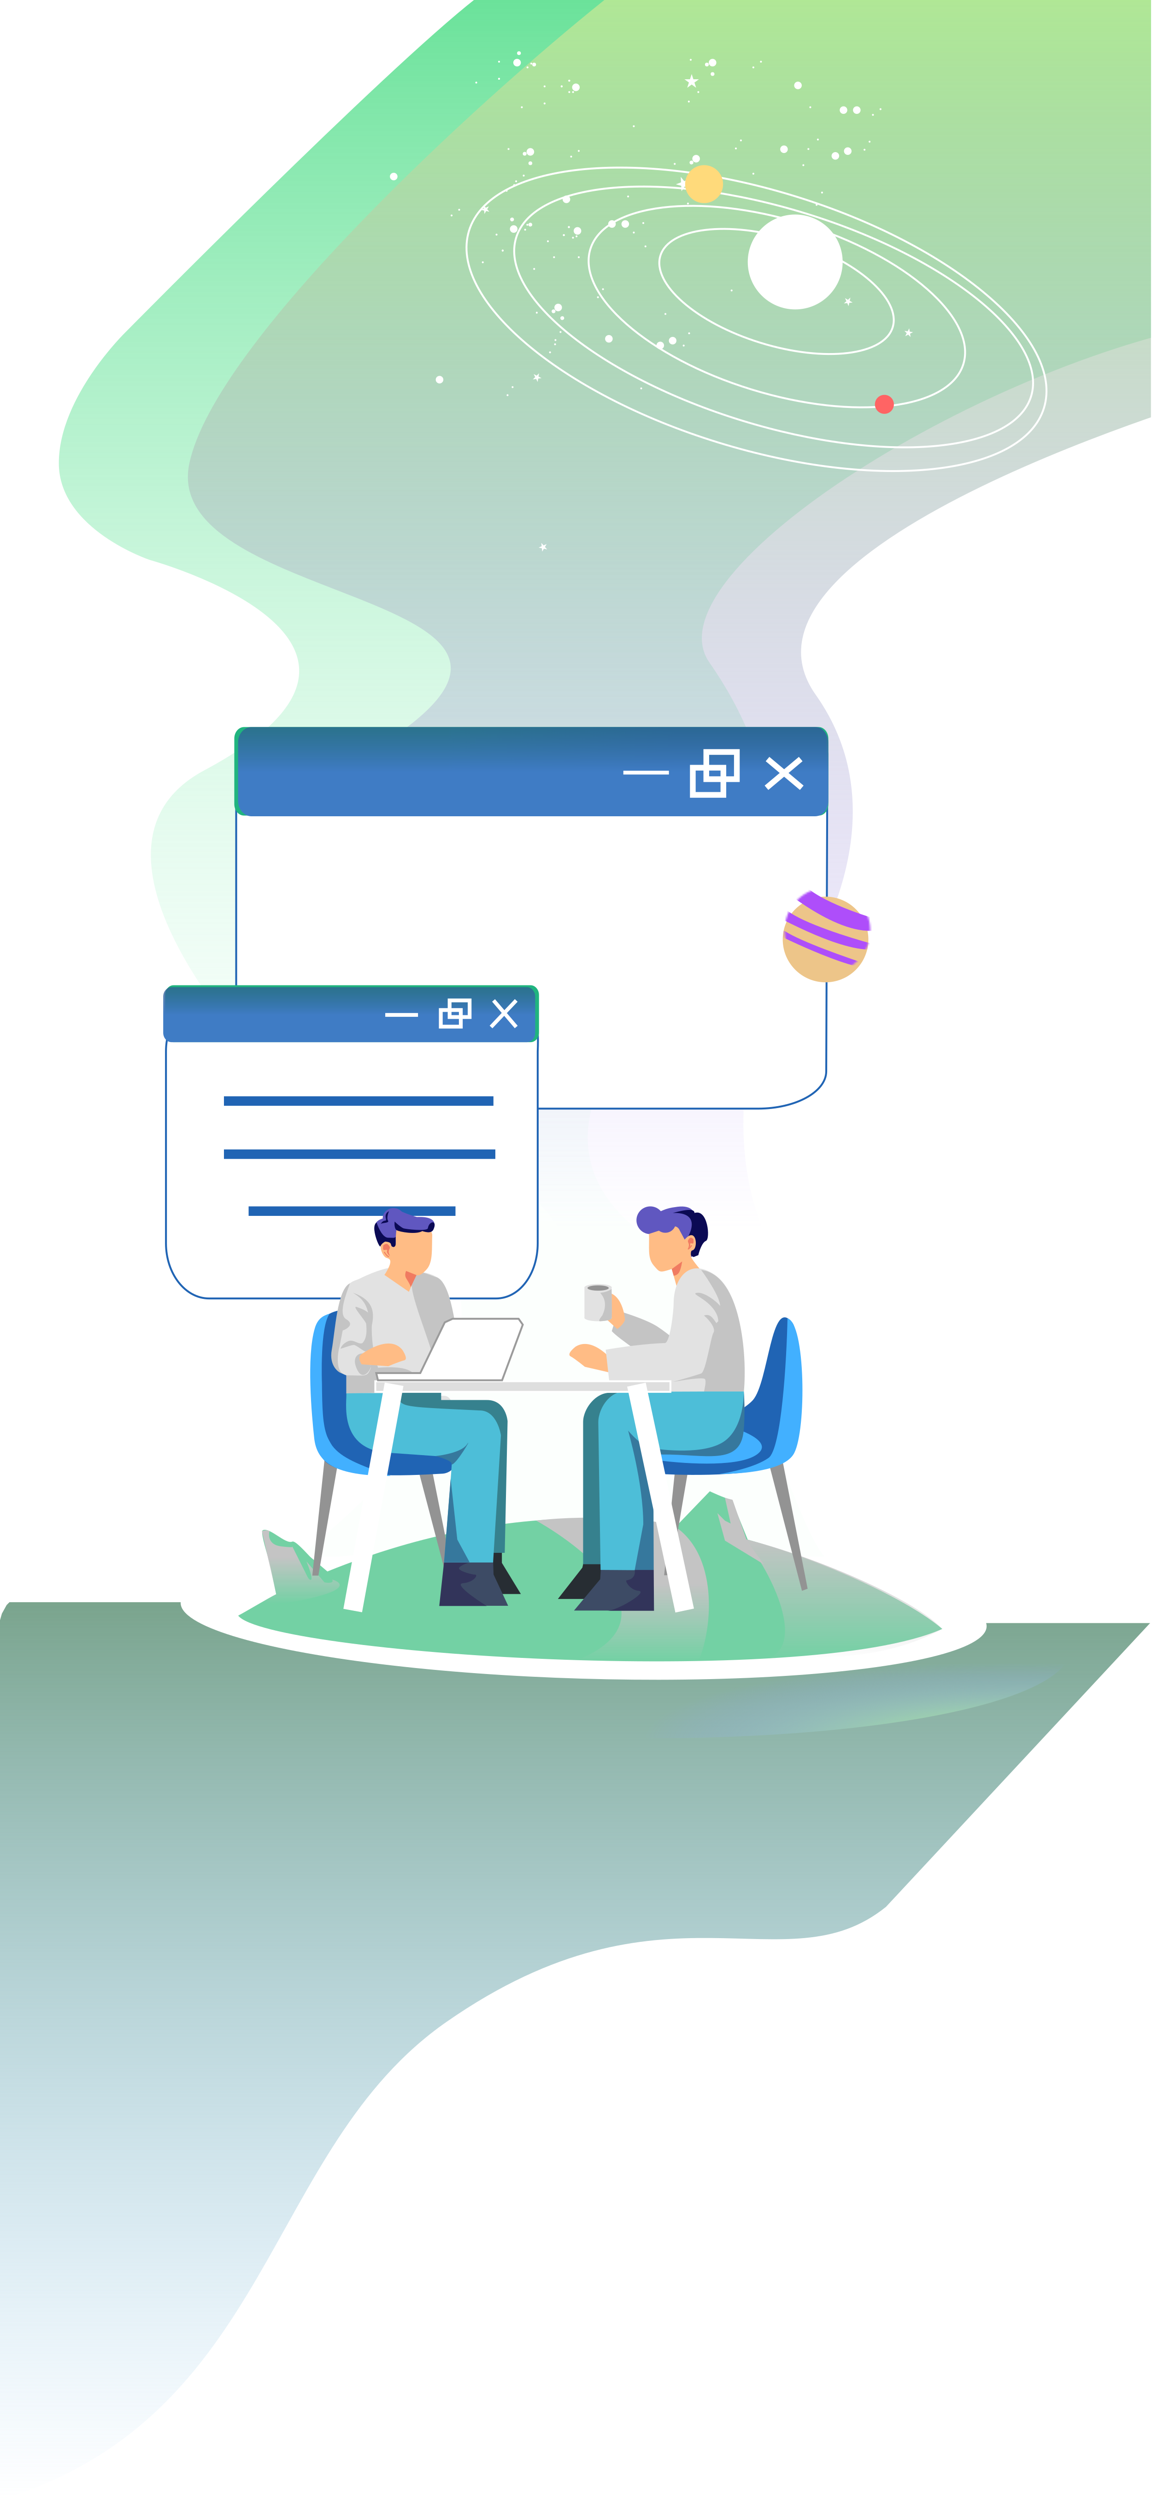 <svg width="607" height="1317" viewBox="0 0 607 1317" fill="none" xmlns="http://www.w3.org/2000/svg">
<g clip-path="url(#clip0)">
<path fill-rule="evenodd" clip-rule="evenodd" d="M650.452 -1L270.503 -1H250.97C201.717 37.529 66.258 174.869 66.258 174.869C66.258 174.869 31 209 31 244C31 279 79 295 79 295C79 295 234.957 337.77 107.602 405.816C38.883 442.533 105.428 541.418 207.06 627.175C295.791 702.046 197.688 785.97 166.854 812.348C162.371 816.183 159.31 818.801 158.452 819.999H434.452C428.556 813.357 421.995 796.997 413.772 776.493C397.375 735.606 374.371 678.243 336.856 648.614C280.528 604.128 327.843 549.994 336.856 542.49C336.856 542.49 459.65 472.278 373.79 349.002C340.621 301.379 521.791 188.098 650.452 168.193V-1Z" fill="url(#paint0_linear)"/>
<path d="M235.382 1065.01C138.796 1132.17 144.402 1272.9 0 1317V853.5L0.998 850L3.491 845.5L4.988 844H453.13L458.067 847.5L466.844 855H606L466.844 1004.48C413.395 1047.63 350.518 984.945 235.382 1065.01Z" fill="url(#paint1_linear)"/>
<ellipse rx="256.949" ry="53.965" transform="matrix(1 0.03 -0.043 0.999 307.165 861.247)" fill="url(#paint2_angular)"/>
<ellipse rx="212.33" ry="33.785" transform="matrix(1 0.03 -0.043 0.999 307.521 850.512)" fill="white"/>
<path d="M496.5 858.078C424.5 890.078 140.788 870.915 125.5 851.077C129.448 849.025 141.589 841.714 145.5 839.818L141.965 822.783C139.563 814.709 137.178 806.687 138.5 806.078C142.184 804.379 150.351 813.641 154 812.078C155.355 811.497 159.403 815.817 163.412 820.082L172.5 827.811C197.642 817.631 221.876 810.607 245 806.14C250.85 805.01 256.629 804.043 262.333 803.231C268.476 802.356 274.533 801.659 280.5 801.129C308.057 798.68 333.691 799.779 357 803.231L374 785.577C374 785.577 381.421 789.116 385.5 790.078L394 811.061C434.493 822.316 478.815 842.908 496.5 858.078Z" fill="#73D1A4"/>
<path d="M142 806.578C141.333 808.911 141.6 813.778 148 814.578C152.267 815.111 153.807 815.081 154.163 814.904L154 814.578C154.222 814.689 154.341 814.815 154.163 814.904L161.5 829.578C162 830.744 163.2 832.878 164 832.078C164.8 831.278 162.667 825.411 161.5 822.578L171 833.578C172.833 833.911 176.2 834.078 175 832.078C179.333 833.244 183.8 836.678 167 841.078C146 846.578 136 845.078 139.5 843.078C142.3 841.478 144.667 840.078 145.5 839.578L138 806.578C138.833 806.244 140.8 805.778 142 806.578Z" fill="url(#paint3_linear)"/>
<path d="M385 802.578L382 789.078L386 790.078L393.5 811.578L402.5 824.078L382 811.578L378 797.078L382 801.078L385 802.578Z" fill="#C4C4C4"/>
<path d="M401.952 874.19C426.752 869.548 406.542 827.676 392 810.578C432.8 820.978 483.5 843.578 496.5 858.078C461.848 877.065 424.343 872.168 401.952 874.19C400.886 874.39 399.736 874.521 398.5 874.578C399.606 874.426 400.757 874.298 401.952 874.19Z" fill="url(#paint4_linear)"/>
<path d="M304 874.578C355.6 853.778 310 816.5 282.5 801C313.3 797.4 344.667 801.078 354 803.078C378.8 817.878 375.667 857.578 368 875.078C349 875.078 314.833 875.744 304 874.578Z" fill="url(#paint5_linear)"/>
<path fill-rule="evenodd" clip-rule="evenodd" d="M318.449 1.14441e-05C250.665 54.299 113.368 179.994 99.775 244.084C92.603 277.899 136.544 294.967 176.663 310.55C231.592 331.886 279.354 350.438 178.939 405.378C112.069 441.966 176.824 540.503 275.72 625.956C359.623 698.454 236.236 782.998 192.878 812.708C185.129 818.017 179.937 821.575 178.939 823H429.807C421.122 812.982 418.724 778.842 416.147 742.147C413.627 706.26 410.935 667.928 402.023 647.32C383.997 605.64 393.253 549.048 402.023 541.571C402.023 541.571 486.405 446 429.807 366C373.209 286 646 207 646 207V0H476.49L337.456 1.14441e-05H318.449Z" fill="url(#paint6_linear)"/>
<circle cx="272.452" cy="33" r="2" fill="white"/>
<circle cx="298.452" cy="105" r="2" fill="white"/>
<circle cx="322.452" cy="118" r="2" fill="white"/>
<circle cx="420.452" cy="45" r="2" fill="white"/>
<circle cx="444.452" cy="58" r="2" fill="white"/>
<circle r="0.5" transform="matrix(-1 0 0 1 262.952 41.5)" fill="white"/>
<circle r="0.5" transform="matrix(-1 0 0 1 286.952 54.5)" fill="white"/>
<circle r="0.5" transform="matrix(-1 0 0 1 279.952 33.5)" fill="white"/>
<circle r="0.5" transform="matrix(-1 0 0 1 303.952 46.5)" fill="white"/>
<circle r="0.5" transform="matrix(-1 0 0 1 277.952 35.5)" fill="white"/>
<circle r="0.5" transform="matrix(-1 0 0 1 301.952 48.5)" fill="white"/>
<circle r="0.5" transform="matrix(-1 0 0 1 262.952 32.5)" fill="white"/>
<circle r="0.5" transform="matrix(-1 0 0 1 286.952 45.5)" fill="white"/>
<circle r="0.5" transform="matrix(-1 0 0 1 250.952 43.5)" fill="white"/>
<circle r="0.5" transform="matrix(-1 0 0 1 274.952 56.5)" fill="white"/>
<circle r="0.5" transform="matrix(-1 0 0 1 299.952 42.5)" fill="white"/>
<circle r="0.5" transform="matrix(-1 0 0 1 299.952 48.5)" fill="white"/>
<circle r="0.5" transform="matrix(-1 0 0 1 295.952 45.5)" fill="white"/>
<circle r="1" transform="matrix(-1 0 0 1 273.452 28)" fill="white"/>
<circle r="1" transform="matrix(-1 0 0 1 281.452 34)" fill="white"/>
<circle r="1" transform="matrix(-1 0 0 1 372.452 34)" fill="white"/>
<circle r="1" transform="matrix(-1 0 0 1 276.452 81)" fill="white"/>
<circle r="1" transform="matrix(-1 0 0 1 375.452 39)" fill="white"/>
<circle r="1" transform="matrix(-1 0 0 1 279.452 86)" fill="white"/>
<circle cx="303.452" cy="46" r="2" fill="white"/>
<circle cx="329.452" cy="118" r="2" fill="white"/>
<circle cx="451.452" cy="58" r="2" fill="white"/>
<circle cx="207.452" cy="93" r="2" fill="white"/>
<circle cx="375.452" cy="33" r="2" fill="white"/>
<circle cx="279.452" cy="80" r="2" fill="white"/>
<circle r="0.5" transform="matrix(-1 0 0 1 363.952 31.5)" fill="white"/>
<circle r="0.5" transform="matrix(-1 0 0 1 426.952 56.5)" fill="white"/>
<circle r="0.5" transform="matrix(-1 0 0 1 267.952 78.5)" fill="white"/>
<circle r="0.5" transform="matrix(-1 0 0 1 330.952 103.5)" fill="white"/>
<circle r="0.5" transform="matrix(-1 0 0 1 400.952 32.5)" fill="white"/>
<circle r="0.5" transform="matrix(-1 0 0 1 463.952 57.5)" fill="white"/>
<circle r="0.5" transform="matrix(-1 0 0 1 304.952 79.5)" fill="white"/>
<circle r="0.5" transform="matrix(-1 0 0 1 275.952 92.5)" fill="white"/>
<circle r="0.5" transform="matrix(-1 0 0 1 270.952 97.5)" fill="white"/>
<circle r="0.5" transform="matrix(-1 0 0 1 241.952 110.5)" fill="white"/>
<circle r="0.5" transform="matrix(-1 0 0 1 367.952 104.5)" fill="white"/>
<circle r="0.5" transform="matrix(-1 0 0 1 338.952 117.5)" fill="white"/>
<circle r="0.5" transform="matrix(-1 0 0 1 333.952 122.5)" fill="white"/>
<circle r="0.5" transform="matrix(-1 0 0 1 304.952 135.5)" fill="white"/>
<circle r="0.5" transform="matrix(-1 0 0 1 396.952 35.5)" fill="white"/>
<circle r="0.5" transform="matrix(-1 0 0 1 367.952 48.5)" fill="white"/>
<circle r="0.5" transform="matrix(-1 0 0 1 362.952 53.5)" fill="white"/>
<circle r="0.5" transform="matrix(-1 0 0 1 333.952 66.5)" fill="white"/>
<circle r="0.5" transform="matrix(-1 0 0 1 459.952 60.5)" fill="white"/>
<circle r="0.5" transform="matrix(-1 0 0 1 430.952 73.5)" fill="white"/>
<circle r="0.5" transform="matrix(-1 0 0 1 425.952 78.5)" fill="white"/>
<circle r="0.5" transform="matrix(-1 0 0 1 396.952 91.5)" fill="white"/>
<circle r="0.5" transform="matrix(-1 0 0 1 300.952 82.5)" fill="white"/>
<circle r="0.5" transform="matrix(-1 0 0 1 271.952 95.5)" fill="white"/>
<circle r="0.5" transform="matrix(-1 0 0 1 266.952 100.5)" fill="white"/>
<circle r="0.5" transform="matrix(-1 0 0 1 237.952 113.5)" fill="white"/>
<path d="M364.452 39L365.35 41.764H368.256L365.905 43.472L366.803 46.236L364.452 44.528L362.101 46.236L362.999 43.472L360.648 41.764H363.554L364.452 39Z" fill="white"/>
<path d="M448.095 156.752L447.728 158.481L449.259 159.365L447.501 159.55L447.133 161.279L446.414 159.664L444.656 159.849L445.97 158.666L445.251 157.051L446.782 157.935L448.095 156.752Z" fill="white"/>
<path d="M254.795 108.097L255.973 109.415L257.59 108.703L256.7 110.23L257.878 111.548L256.151 111.174L255.261 112.702L255.083 110.943L253.355 110.569L254.973 109.856L254.795 108.097Z" fill="white"/>
<circle r="0.5" transform="matrix(-1 0 0 1 262.952 41.5)" fill="white"/>
<circle r="0.5" transform="matrix(-1 0 0 1 299.952 42.5)" fill="white"/>
<circle r="0.5" transform="matrix(-1 0 0 1 295.952 45.5)" fill="white"/>
<path d="M399.452 584H161.252C141.452 584 124.452 575.261 124.452 564.446V397.5C124.452 386.685 146.152 385 165.952 385L391.452 385C411.252 385 435.952 386.685 435.952 397.5L435.352 564.446C435.252 575.206 419.252 584 399.452 584Z" fill="white" stroke="#2064B4" stroke-miterlimit="10"/>
<path d="M431.471 429.62H128.529C125.742 429.62 123.452 426.899 123.452 423.586V389.035C123.452 385.722 125.742 383 128.529 383H431.372C434.159 383 436.449 385.722 436.449 389.035V423.468C436.549 426.899 434.259 429.62 431.471 429.62Z" fill="#20B47F"/>
<path d="M430.535 429.62H131.465C128.713 429.62 126.452 426.899 126.452 423.586V389.035C126.452 385.722 128.713 383 131.465 383H430.437C433.189 383 435.449 385.722 435.449 389.035V423.468C435.547 426.899 433.287 429.62 430.535 429.62Z" fill="url(#paint7_linear)"/>
<path d="M429.438 430H132.466C128.614 430 125.452 426.376 125.452 421.959V391.041C125.452 386.624 128.614 383 132.466 383H429.438C433.291 383 436.452 386.624 436.452 391.041V421.959C436.452 426.489 433.291 430 429.438 430Z" fill="url(#paint8_linear)" style="mix-blend-mode:lighten"/>
<path d="M381.152 404.417H365.052V418.734H381.152V404.417Z" stroke="white" stroke-width="3" stroke-miterlimit="10"/>
<path d="M388.252 396.134H372.152V410.452H388.252V396.134Z" stroke="white" stroke-width="3" stroke-miterlimit="10"/>
<line x1="328.452" y1="407" x2="352.452" y2="407" stroke="white" stroke-width="2"/>
<line x1="403.871" y1="414.979" x2="421.9" y2="399.851" stroke="white" stroke-width="3"/>
<line x1="404.416" y1="399.851" x2="422.446" y2="414.979" stroke="white" stroke-width="3"/>
<g filter="url(#filter0_d)">
<path d="M261.335 680H110.163C97.602 680 87.452 666.995 87.452 650.901V549.868C87.452 533.774 97.602 523.17 110.163 523.17H185.749H261.335C273.895 523.17 284.768 517.568 283.323 549.868C283.323 549.868 283.323 634.807 283.323 650.901C283.323 666.995 273.895 680 261.335 680Z" fill="white" stroke="#2064B4" stroke-miterlimit="10"/>
<path d="M279.557 545H91.443C89.002 545 87 542.687 87 539.867V520.133C87 517.313 89.002 515 91.443 515H279.557C281.997 515 284 517.313 284 520.133V539.867C284 542.759 281.997 545 279.557 545Z" fill="#20B47F"/>
<path d="M277.579 545H90.421C87.992 545 86 542.764 86 540.039V520.961C86 518.236 87.992 516 90.421 516H277.579C280.008 516 282 518.236 282 520.961V540.039C282 542.834 280.008 545 277.579 545Z" fill="url(#paint9_linear)" style="mix-blend-mode:lighten"/>
<g filter="url(#filter1_d)">
<path d="M118 572H260" stroke="#2064B4" stroke-width="5" stroke-miterlimit="10"/>
</g>
<g filter="url(#filter2_d)">
<path d="M118 600H261" stroke="#2064B4" stroke-width="5" stroke-miterlimit="10"/>
</g>
<g filter="url(#filter3_d)">
<path d="M131 630H240" stroke="#2064B4" stroke-width="5" stroke-miterlimit="10"/>
</g>
<path d="M260.058 523L272 537" stroke="white" stroke-width="2" stroke-miterlimit="10"/>
<path d="M272.001 523L258.731 537" stroke="white" stroke-width="2" stroke-miterlimit="10"/>
<path d="M203 530.636H220.25" stroke="white" stroke-width="2" stroke-miterlimit="10"/>
<path d="M247.446 523H236.904V531.751H247.446V523Z" stroke="white" stroke-width="2" stroke-miterlimit="10"/>
<path d="M242.797 528.063H232.256V536.814H242.797V528.063Z" stroke="white" stroke-width="2" stroke-miterlimit="10"/>
</g>
<path d="M356.352 768L349.952 829.8H353.152L363.452 769.4L356.352 768Z" fill="#939393"/>
<path d="M404.952 770.1L422.552 838L425.552 836.9L412.252 769.1L404.952 770.1Z" fill="#939393"/>
<path d="M417.352 696.6C418.052 697.5 418.552 698.6 418.652 699.8C420.052 709.2 426.452 756.6 416.452 767.7C406.652 778.5 361.852 777.1 350.852 776.6C348.452 776.5 346.152 775.1 345.152 772.9C344.452 771.5 344.252 769.7 345.352 767.7C348.152 762.5 387.852 747.3 396.652 737.6C405.052 728.2 406.252 682.6 417.352 696.6Z" fill="#2064B4"/>
<path d="M397.954 766.745C408.593 760.313 392.446 753.642 383.042 751.111C339.84 749.681 339.517 762.427 344.756 768.979C358.056 770.914 387.314 773.178 397.954 766.745Z" fill="#42B0FF"/>
<path d="M404.952 768C411.752 763.2 414.452 717 414.952 694.5C424.452 697 425 753 418.452 765.5C413.452 775.045 390.285 776.333 378.952 776.5C384.785 775.667 398.152 772.8 404.952 768Z" fill="#42B0FF"/>
<path d="M342.652 650.1C346.683 650.1 349.952 646.832 349.952 642.8C349.952 638.768 346.683 635.5 342.652 635.5C338.62 635.5 335.352 638.768 335.352 642.8C335.352 646.832 338.62 650.1 342.652 650.1Z" fill="#6057C0"/>
<path d="M365.652 639.1C365.652 639.1 364.952 634.7 356.952 635.7C348.952 636.7 349.752 638 342.552 640.1C338.652 641.3 335.252 651.4 356.052 648.2C356.052 648.2 359.252 655.7 361.052 655.4C362.852 655.1 362.652 662.6 362.652 662.6L367.052 661.2C367.052 661.2 367.752 655.7 370.652 654C373.552 652.3 372.552 636.4 365.652 639.1Z" fill="#6057C0"/>
<path d="M361.952 652.688C370.452 637.5 354.952 639 354.452 639C363.952 636.312 365.952 637.333 365.952 639C372.952 636.5 374.452 652.688 371.952 653.688C369.952 654.488 368.452 659.021 367.952 661.188L365.452 662.188C363.619 661.355 359.108 657.77 361.952 652.688Z" fill="#0B0A54"/>
<path d="M347.452 648.2L341.952 650C342.252 657.3 341.052 662.5 344.352 666.5C347.752 670.5 347.452 670.5 353.952 668.5L357.052 679.5L369.852 669.8C369.852 669.8 365.152 664.3 364.252 662.4C364.252 662.4 363.452 659 364.752 658.7C368.152 658 367.052 645.6 360.752 653L358.152 648.2C356.352 643.6 349.752 647.1 347.452 648.2Z" fill="#FFBC85"/>
<path d="M359.452 664.5L353.952 668.5L354.952 672C354.952 672 356.952 672 357.952 670C358.952 668 359.452 664.5 359.452 664.5Z" fill="#F07B61"/>
<path d="M350.552 649.4C353.645 649.4 356.152 646.893 356.152 643.8C356.152 640.707 353.645 638.2 350.552 638.2C347.459 638.2 344.952 640.707 344.952 643.8C344.952 646.893 347.459 649.4 350.552 649.4Z" fill="#6057C0"/>
<path d="M365.349 652.706C364.031 651.565 363.289 651.755 362.465 653.657C362.465 655.084 363.701 655.084 362.465 657.938C362.281 658.363 364.113 656.511 363.701 655.56C363.372 654.799 364.113 654.926 364.937 655.084C365.761 655.084 365.349 653.023 365.349 652.706Z" fill="#F07B61"/>
<path d="M364.452 656C364.052 656.667 363.092 658 362.452 658" stroke="#F07B61" stroke-width="0.5"/>
<path d="M322.352 701.2L325.652 690.5C325.652 690.5 340.052 694.7 346.352 698.8C352.652 702.9 358.352 708.2 358.352 708.2L344.252 717.4C344.252 717.4 325.652 705.1 322.352 701.2Z" fill="#C4C4C4"/>
<path d="M329.252 695.4C329.452 694.9 328.052 679.6 317.752 680.8C317.752 680.8 311.952 682 313.052 684.1C314.152 686.1 315.952 691.7 315.952 691.7L325.252 700.1C325.252 700.1 328.352 698 329.252 695.4Z" fill="#FFBC85"/>
<path d="M322.252 678.2H307.952V694.2H322.252V678.2Z" fill="#E2E2E2"/>
<path d="M323.952 718.1C323.552 717.6 312.652 703.5 303.252 709.4C303.252 709.4 298.252 713.2 300.652 714.5C303.052 715.8 308.152 720 308.152 720L322.452 723.3C322.352 723.3 326.152 720.5 323.952 718.1Z" fill="#FFBC85"/>
<path d="M391.751 733.9H368.101H344.451C346.251 732.9 347.151 731.5 349.951 729.3C339.251 728.3 321.051 727.9 321.051 727.9L319.151 711C319.151 711 335.951 708 349.951 707.5C353.251 708.5 355.051 688.8 354.951 686.5C354.951 674.1 362.651 662.1 376.551 671.5C395.451 684.4 391.751 733.9 391.751 733.9Z" fill="#E2E2E2"/>
<path d="M315.152 680C319.129 680 322.352 679.194 322.352 678.2C322.352 677.206 319.129 676.4 315.152 676.4C311.176 676.4 307.952 677.206 307.952 678.2C307.952 679.194 311.176 680 315.152 680Z" fill="#E2E2E2"/>
<path d="M315.152 679.9C318.245 679.9 320.752 679.273 320.752 678.5C320.752 677.727 318.245 677.1 315.152 677.1C312.059 677.1 309.552 677.727 309.552 678.5C309.552 679.273 312.059 679.9 315.152 679.9Z" fill="#939393"/>
<path d="M315.152 696C319.129 696 322.352 695.194 322.352 694.2C322.352 693.206 319.129 692.4 315.152 692.4C311.176 692.4 307.952 693.206 307.952 694.2C307.952 695.194 311.176 696 315.152 696Z" fill="#E2E2E2"/>
<path d="M335.452 810.7L343.352 842.3H293.952L306.852 825.8L309.652 813.3L335.452 810.7Z" fill="#272D33"/>
<path d="M343.952 816.8L344.552 848.4H302.452L316.252 831.9L317.052 819.5L343.952 816.8Z" fill="#3D4B65"/>
<path d="M389.252 753C387.452 771.1 351.252 764.7 338.652 763.8C334.752 763.5 331.552 767.1 332.152 771.1L339.952 824H307.252V749.3C307.252 748.2 307.352 747.1 307.652 746C309.252 739.6 315.052 733.7 321.052 733.7L373.052 733.2L389.152 733.7C389.252 734.1 390.152 743.7 389.252 753Z" fill="#36818E"/>
<path d="M391.652 753.2C389.952 772 371.552 765.6 348.452 765.8C344.752 765.8 342.352 767.2 344.052 771.3V827.2L316.452 827L315.252 749.4C315.252 748.2 315.352 747.1 315.652 745.9C317.152 739.2 322.552 733.2 328.152 733.2L376.452 733H391.952C391.952 733.4 392.552 743.6 391.652 753.2Z" fill="#4DBED8"/>
<path d="M330.105 832.5C334.905 831.7 334.618 828.167 334.452 827H344.452L344.605 848.5H320.105C325.105 848.5 341.952 838.5 336.452 838C332.052 837.6 329.272 833 330.105 832.5Z" fill="#32345A"/>
<path d="M391.852 753.6C390.152 772.4 371.752 766 348.652 766.2C344.952 766.2 342.552 767.6 344.252 771.7L344.452 827H334.452L338.952 803C338.952 781 330.952 753.6 330.952 753.6C330.952 753.6 338.652 763 344.252 763C344.252 763 368.452 767 380.452 760C392.452 753 391.952 733 391.952 733C391.952 733.4 392.752 744 391.852 753.6Z" fill="#36789D"/>
<path d="M379.452 688C379.452 683.6 372.785 673.5 369.452 669C390.452 671.5 393.785 713.833 391.952 733H370.952C371.285 731.333 372.252 727.7 371.452 726.5C370.652 725.3 359.785 727 354.452 728C358.619 726.833 367.452 724.3 369.452 723.5C371.952 722.5 374.452 704.5 375.952 702C377.152 700 374.452 696 370.952 693C374.152 691.8 375.785 694.5 377.452 697L378.452 696C378.452 696.667 378.704 694.504 377.452 692C373.452 684 362.952 681.5 367.452 681C371.052 680.6 377.619 685.5 379.452 688Z" fill="#C4C4C4"/>
<path d="M316.452 681C320.378 680.611 322.236 679 322.236 679C322.236 679 322.628 693.766 322.236 694.543C321.695 695.614 318.147 695.838 316.348 696C314.549 696.162 317.329 693 317.329 693C321.424 684.414 315.471 681 316.452 681Z" fill="#C4C4C4"/>
<path d="M170.952 769.3L164.552 830H167.752L178.052 770.7L170.952 769.3Z" fill="#939393"/>
<path d="M219.652 771.4L237.152 838L240.152 836.9L226.852 770.4L219.652 771.4Z" fill="#939393"/>
<path d="M169.052 695.4C167.852 696.6 166.752 698.7 166.452 700.3C164.952 710.6 161.152 758.4 170.852 769.3C180.452 780.1 222.352 776.8 233.152 776.3C235.552 776.2 238.352 774.7 239.352 772.5C240.052 771.1 240.452 765.8 239.352 763.7C236.652 758.5 181.952 762.7 185.652 750.3C205.652 683.6 179.052 685.3 169.052 695.4Z" fill="#2064B4"/>
<path d="M205.952 777.5C176.452 777.5 166.97 770.47 165.561 757.63C164.204 745.265 161.415 714.62 165.901 699.609C167.377 694.668 170.174 693.06 173.703 692C168.452 699 169.632 728.619 169.632 728.619C169.757 741.851 170.004 750.373 172.335 756.56C173.085 758.262 173.983 759.943 175.054 761.568C179.794 767.868 188.784 771.594 205.952 777.5Z" fill="#42B0FF"/>
<path d="M232.052 774.7L195.952 772.5C191.552 772.5 183.452 766.9 183.452 762.5C183.452 758.1 184.852 758.7 189.252 758.7H231.952C236.352 758.7 239.952 762.3 239.952 766.7C240.052 771.1 236.452 774.7 232.052 774.7Z" fill="#2064B4"/>
<path d="M183.552 720.6C182.252 732.3 180.752 767.9 212.252 763.3C212.452 763.3 212.552 763.3 212.752 763.3H228.652C229.852 763.3 223.152 762.7 223.852 761.6L237.152 741.9C238.952 739.2 237.252 735.4 234.152 735.3C232.052 735.2 229.652 735.9 229.652 733.7L222.152 721C222.152 718.7 228.752 717 226.652 717H187.352C185.352 717 183.752 718.5 183.552 720.6Z" fill="#E2E2E2"/>
<path d="M214.79 739.792C207.266 746.087 207.768 759.639 230.639 763.359H244.783C244.783 763.359 248.595 767.073 248.294 772.51C247.993 777.947 250.453 818 250.453 818H265.953L267.453 748.663C267.453 748.663 266.651 737.312 256.319 737.502H221.109C218.702 737.598 216.495 738.361 214.79 739.792Z" fill="#36818E"/>
<path d="M241.452 818L235.152 839.7H274.452L264.452 823.3V818H241.452Z" fill="#272D33"/>
<path d="M235.253 814.3L231.853 845.9H267.753L260.053 829.4L259.553 814L235.253 814.3Z" fill="#3D4B65"/>
<path d="M241.953 826.5C241.153 825.3 245.286 823.667 247.453 823H233.953L231.453 846H256.453C250.286 842.167 239.153 834.4 243.953 834C249.953 833.5 251.953 829.5 250.453 829.5C248.953 829.5 242.953 828 241.953 826.5Z" fill="#32345A"/>
<path d="M206.353 765.4L234.753 767.4C234.753 767.4 238.253 765.1 238.053 771C237.753 776.9 233.953 823.1 233.953 823.1H259.808L263.953 756.1C263.953 756.1 262.053 742.7 252.453 743L231.953 741.993V733.973L182.453 733.8C183.153 737.2 177.053 764.6 206.353 765.4Z" fill="#4DBED8"/>
<path d="M210.486 736.328C210.997 732.546 212.529 733.019 212.529 733.019H232.453V742C232.453 742 222.747 741.527 219.17 741.055C215.594 740.582 209.975 740.109 210.486 736.328Z" fill="#36818E"/>
<path d="M204.452 668.1C205.052 667.8 198.552 669 189.452 673.6C187.74 674.474 185.31 674.64 183.452 677C179.996 681.391 177.209 691.095 175.452 711C174.652 720.1 175.352 726.5 201.252 727C227.152 727.6 238.953 727 238.953 727C238.953 727 242.752 688.7 233.052 675.1C231.252 672.6 225.852 670.6 223.352 670.3C206.952 668.2 204.452 668.1 204.452 668.1Z" fill="#E2E2E2"/>
<path d="M216.952 677C216.756 666 225.452 671.5 230.452 673C238.452 677 241.452 706 241.952 720H228.452C231.252 717.6 217.119 686.333 216.952 677Z" fill="#C4C4C4"/>
<path d="M216.952 733.5C216.952 733.5 199.452 733.5 182.452 734V724.5C192.952 724.5 193.452 725.7 195.452 720.5L192.952 712C191.785 708 193.952 704 195.952 696.5C195.668 701.689 196.063 709.164 197.819 716C198.216 717.544 199.225 720.5 199.225 720.5C228.952 718 216.952 733.5 216.952 733.5Z" fill="#C4C4C4"/>
<path d="M225.952 644L227.752 650.4C227.452 657.5 228.252 664.6 224.952 668.5C221.552 672.4 220.052 671.8 219.152 671.8L215.452 680.5L202.552 671.6C202.552 671.6 206.652 665.7 205.452 663.7C205.452 663.7 205.152 663 203.852 662.7C200.452 662 197.152 649.2 208.052 655.3L207.752 645.2L225.952 644Z" fill="#FFBC85"/>
<path d="M213.952 669.5L219.452 671.692L216.452 678C214.697 673.246 212.587 673.337 213.952 669.5Z" fill="#F07B61"/>
<path d="M201.952 656C203.552 654.8 204.452 655 205.452 657C205.452 658.5 203.952 658.5 205.452 661.5C205.676 661.947 203.452 660 203.952 659C204.352 658.2 203.452 658.333 202.452 658.5C201.452 658.5 201.952 656.333 201.952 656Z" fill="#F07B61"/>
<path d="M202.452 659.5C202.952 660.333 204.152 662 204.952 662" stroke="#F07B61" stroke-width="0.5"/>
<path d="M208.952 647.8C208.952 647.8 219.052 650.3 222.752 648.4C222.752 648.4 227.152 650.5 228.452 647.4C228.452 647.4 232.252 640.5 219.652 641.1C219.652 641.1 215.352 639.9 212.052 638.4C208.752 636.8 204.552 639.9 204.952 641.5C204.952 641.5 191.952 640.9 199.752 654.3L200.652 655.5C200.652 655.5 202.152 653.8 203.952 654C203.952 654 206.152 653.8 206.352 656.6C206.352 656.6 208.652 657.4 208.552 653.7C208.452 650 208.952 647.8 208.952 647.8Z" fill="#6057C0"/>
<path d="M207.352 647C210.5 647 213.052 644.627 213.052 641.7C213.052 638.773 210.5 636.4 207.352 636.4C204.204 636.4 201.652 638.773 201.652 641.7C201.652 644.627 204.204 647 207.352 647Z" fill="#6057C0"/>
<path d="M208.952 648C207.752 647.2 207.785 644.5 207.952 643.5C208.952 644.5 211.11 646.329 212.452 647C213.452 647.5 225.155 648.778 225.452 647C225.952 644 228.098 643.646 228.452 644C228.952 644.5 229.452 645 228.452 647.5C227.452 650 224.118 649 222.452 648.5C219.452 650.5 210.452 649 208.952 648Z" fill="#0B0A54"/>
<path d="M187.952 721C185.152 714.6 189.119 712.666 191.452 713L195.452 720C194.452 723 190.752 727.4 187.952 721Z" fill="#C4C4C4"/>
<path d="M190.553 713.3C191.053 713 204.953 702.6 211.953 711C211.953 711 215.453 716.1 212.953 716.6C210.453 717.2 204.553 719.7 204.553 719.7L190.553 718.7C190.553 718.8 187.853 715 190.553 713.3Z" fill="#FFBC85"/>
<path d="M204.952 638C204.452 639.167 203.652 641.8 204.452 643C205.35 644.346 201.415 644.082 200.598 644.736C200.541 644.831 200.492 644.92 200.452 645C200.452 644.897 200.505 644.811 200.598 644.736C201.02 644.034 201.896 643 202.952 643C204.452 643 201.452 640 204.952 638Z" fill="#0B0A54"/>
<path d="M204.476 652C201.793 652 199.453 647.167 198.453 644C194.953 646 199.976 658 200.476 656.5C200.876 655.3 202.31 654.333 202.976 654C206.953 654.5 205.476 655.5 206.476 656.5C207.476 657.5 208.476 656.5 208.476 655.5C208.476 654.7 208.453 653.5 208.453 651.5C207.953 652.333 206.953 652 204.476 652Z" fill="#0B0A54"/>
<path d="M182.413 694.941C177.978 692.344 182.565 681.231 184.413 676C177.638 679.247 176.638 700.894 174.79 711.176C173.311 719.402 178.399 723.32 180.452 723.5C177.003 721.335 177.843 712.8 178.869 709.553L180.565 700.894C183.029 699.992 186.848 697.539 182.413 694.941Z" fill="#C4C4C4"/>
<path d="M193.952 691.5C192.573 685 188.619 682.667 185.952 681C204.952 687.5 192.452 703 192.952 711.5C193.058 713.3 187.952 708.5 186.452 708.5C185.187 708.5 182.619 709.5 179.452 710.5C179.619 709.667 180.652 707.7 183.452 706.5C186.252 705.3 188.952 708.5 190.952 707.5C193.952 704.5 192.952 698.7 192.952 697.5C192.952 696 184.952 687.5 187.952 688.5C190.352 689.3 192.785 690.333 193.952 691.5Z" fill="#C4C4C4"/>
<path d="M245.952 761C243.152 765 233.119 766.666 229.452 767C234.952 768.5 238.452 770 237.952 771.5C240.452 771.5 249.452 756 245.952 761Z" fill="#36789D"/>
<path d="M240.952 811L237.452 779L233.952 823H247.452L240.952 811Z" fill="#36789D"/>
<path d="M197.753 727.6H353.253V733.2H197.753V727.6Z" fill="#DEDEDE" stroke="white"/>
<path d="M335.353 729.4L360.753 848.4" stroke="white" stroke-width="10" stroke-miterlimit="10"/>
<path d="M207.653 729.2L185.853 848.4" stroke="white" stroke-width="10" stroke-miterlimit="10"/>
<path d="M238.453 694.7H273.253L275.453 697.8L264.553 727.1H199.153L198.253 723.3H221.453L234.353 696.6L238.453 694.7Z" fill="white" stroke="#9B9B9B" stroke-miterlimit="10"/>
<g filter="url(#filter4_d)">
<circle cx="434.993" cy="490.906" r="22.561" transform="rotate(45.791 434.993 490.906)" fill="#EDC589"/>
</g>
<mask id="mask0" mask-type="alpha" maskUnits="userSpaceOnUse" x="413" y="467" width="46" height="46">
<ellipse cx="435.992" cy="490.073" rx="22.561" ry="22.561" transform="rotate(28.668 435.992 490.073)" fill="#85C2A9"/>
</mask>
<g mask="url(#mask0)">
<path d="M421.963 464.155C428.273 473.245 452.96 481.795 464.516 484.933L466.98 488.769C446.897 496.997 415.271 470.725 408.641 465.637C408.065 465.488 407.646 465.257 407.441 464.924C407.248 464.609 407.684 464.902 408.641 465.637C411.526 466.381 418.355 465.063 421.963 464.155Z" fill="#AE4EFA"/>
<path d="M415.055 479.829C423.128 486.271 447.931 494.034 459.323 497.11L462.548 499.811C446.183 503.297 410.563 483.461 403.201 479.574C402.635 479.426 402.193 479.239 401.922 479.005C401.665 478.784 402.139 479.013 403.201 479.574C406.036 480.317 411.972 480.087 415.055 479.829Z" fill="#AE4EFA"/>
<path d="M413.552 490.493C422.017 496.004 446.476 504.585 457.647 508.186L461.045 510.476C446.014 510.791 409.771 492.438 402.307 488.792C401.753 488.616 401.31 488.429 401.024 488.232C400.752 488.046 401.23 488.266 402.307 488.792C405.084 489.672 410.669 490.276 413.552 490.493Z" fill="#AE4EFA"/>
</g>
<circle cx="270.676" cy="120.641" r="2" transform="rotate(-21.075 270.676 120.641)" fill="white"/>
<circle cx="320.828" cy="178.475" r="2" transform="rotate(-21.075 320.828 178.475)" fill="white"/>
<circle cx="347.897" cy="181.975" r="2" transform="rotate(-21.075 347.897 181.975)" fill="white"/>
<circle cx="413.091" cy="78.618" r="2" transform="rotate(-21.075 413.091 78.618)" fill="white"/>
<circle cx="440.161" cy="82.118" r="2" transform="rotate(-21.075 440.161 82.118)" fill="white"/>
<circle r="0.5" transform="matrix(-0.933 0.36 0.36 0.933 264.868 131.988)" fill="white"/>
<circle r="0.5" transform="matrix(-0.933 0.36 0.36 0.933 291.937 135.489)" fill="white"/>
<circle r="0.5" transform="matrix(-0.933 0.36 0.36 0.933 277.854 118.411)" fill="white"/>
<circle r="0.5" transform="matrix(-0.933 0.36 0.36 0.933 304.923 121.911)" fill="white"/>
<circle r="0.5" transform="matrix(-0.933 0.36 0.36 0.933 276.707 120.996)" fill="white"/>
<circle r="0.5" transform="matrix(-0.933 0.36 0.36 0.933 303.777 124.496)" fill="white"/>
<circle r="0.5" transform="matrix(-0.933 0.36 0.36 0.933 261.631 123.59)" fill="white"/>
<circle r="0.5" transform="matrix(-0.933 0.36 0.36 0.933 288.701 127.091)" fill="white"/>
<circle r="0.5" transform="matrix(-0.933 0.36 0.36 0.933 254.39 138.17)" fill="white"/>
<circle r="0.5" transform="matrix(-0.933 0.36 0.36 0.933 281.459 141.67)" fill="white"/>
<circle r="0.5" transform="matrix(-0.933 0.36 0.36 0.933 299.752 119.617)" fill="white"/>
<circle r="0.5" transform="matrix(-0.933 0.36 0.36 0.933 301.911 125.215)" fill="white"/>
<circle r="0.5" transform="matrix(-0.933 0.36 0.36 0.933 297.099 123.854)" fill="white"/>
<circle r="1" transform="matrix(-0.933 0.36 0.36 0.933 269.811 115.616)" fill="white"/>
<circle r="1" transform="matrix(-0.933 0.36 0.36 0.933 279.433 118.338)" fill="white"/>
<circle r="1" transform="matrix(-0.933 0.36 0.36 0.933 364.346 85.615)" fill="white"/>
<circle r="1" transform="matrix(-0.933 0.36 0.36 0.933 291.669 163.992)" fill="white"/>
<circle r="1" transform="matrix(-0.933 0.36 0.36 0.933 368.944 89.201)" fill="white"/>
<circle r="1" transform="matrix(-0.933 0.36 0.36 0.933 296.266 167.578)" fill="white"/>
<circle cx="304.277" cy="121.624" r="2" transform="rotate(-21.075 304.277 121.624)" fill="white"/>
<circle cx="354.428" cy="179.458" r="2" transform="rotate(-21.075 354.428 179.458)" fill="white"/>
<circle cx="446.692" cy="79.601" r="2" transform="rotate(-21.075 446.692 79.601)" fill="white"/>
<circle cx="231.599" cy="200.001" r="2" transform="rotate(-21.075 231.599 200.001)" fill="white"/>
<circle cx="366.786" cy="83.603" r="2" transform="rotate(-21.075 366.786 83.603)" fill="white"/>
<circle cx="294.109" cy="161.98" r="2" transform="rotate(-21.075 294.109 161.98)" fill="white"/>
<circle r="0.5" transform="matrix(-0.933 0.36 0.36 0.933 355.516 86.338)" fill="white"/>
<circle r="0.5" transform="matrix(-0.933 0.36 0.36 0.933 423.291 87.012)" fill="white"/>
<circle r="0.5" transform="matrix(-0.933 0.36 0.36 0.933 282.838 164.715)" fill="white"/>
<circle r="0.5" transform="matrix(-0.933 0.36 0.36 0.933 350.614 165.389)" fill="white"/>
<circle r="0.5" transform="matrix(-0.933 0.36 0.36 0.933 390.401 73.966)" fill="white"/>
<circle r="0.5" transform="matrix(-0.933 0.36 0.36 0.933 458.176 74.64)" fill="white"/>
<circle r="0.5" transform="matrix(-0.933 0.36 0.36 0.933 317.723 152.344)" fill="white"/>
<circle r="0.5" transform="matrix(-0.933 0.36 0.36 0.933 295.337 174.902)" fill="white"/>
<circle r="0.5" transform="matrix(-0.933 0.36 0.36 0.933 292.47 181.366)" fill="white"/>
<circle r="0.5" transform="matrix(-0.933 0.36 0.36 0.933 270.084 203.924)" fill="white"/>
<circle r="0.5" transform="matrix(-0.933 0.36 0.36 0.933 385.498 153.017)" fill="white"/>
<circle r="0.5" transform="matrix(-0.933 0.36 0.36 0.933 363.114 175.576)" fill="white"/>
<circle r="0.5" transform="matrix(-0.933 0.36 0.36 0.933 360.245 182.039)" fill="white"/>
<circle r="0.5" transform="matrix(-0.933 0.36 0.36 0.933 337.861 204.598)" fill="white"/>
<circle r="0.5" transform="matrix(-0.933 0.36 0.36 0.933 387.746 78.204)" fill="white"/>
<circle r="0.5" transform="matrix(-0.933 0.36 0.36 0.933 365.362 100.763)" fill="white"/>
<circle r="0.5" transform="matrix(-0.933 0.36 0.36 0.933 362.494 107.226)" fill="white"/>
<circle r="0.5" transform="matrix(-0.933 0.36 0.36 0.933 340.109 129.785)" fill="white"/>
<circle r="0.5" transform="matrix(-0.933 0.36 0.36 0.933 455.523 78.877)" fill="white"/>
<circle r="0.5" transform="matrix(-0.933 0.36 0.36 0.933 433.137 101.436)" fill="white"/>
<circle r="0.5" transform="matrix(-0.933 0.36 0.36 0.933 430.27 107.9)" fill="white"/>
<circle r="0.5" transform="matrix(-0.933 0.36 0.36 0.933 407.884 130.458)" fill="white"/>
<circle r="0.5" transform="matrix(-0.933 0.36 0.36 0.933 315.07 156.581)" fill="white"/>
<circle r="0.5" transform="matrix(-0.933 0.36 0.36 0.933 292.684 179.14)" fill="white"/>
<circle r="0.5" transform="matrix(-0.933 0.36 0.36 0.933 289.817 185.603)" fill="white"/>
<circle r="0.5" transform="matrix(-0.933 0.36 0.36 0.933 267.431 208.162)" fill="white"/>
<path d="M358.68 93.157L360.512 95.413L363.223 94.368L361.644 96.807L363.476 99.063L360.667 98.315L359.088 100.754L358.932 97.852L356.124 97.104L358.836 96.059L358.68 93.157Z" fill="white"/>
<path d="M479.071 172.955L479.349 174.701L481.096 174.975L479.522 175.779L479.801 177.525L478.549 176.277L476.975 177.081L477.775 175.505L476.524 174.257L478.27 174.531L479.071 172.955Z" fill="white"/>
<path d="M281.204 197.064L282.777 197.871L284.03 196.624L283.749 198.369L285.322 199.176L283.576 199.448L283.295 201.193L282.496 199.616L280.75 199.888L282.003 198.641L281.204 197.064Z" fill="white"/>
<circle r="0.5" transform="matrix(-0.933 0.36 0.36 0.933 264.868 131.988)" fill="white"/>
<circle r="0.5" transform="matrix(-0.933 0.36 0.36 0.933 299.752 119.617)" fill="white"/>
<circle r="0.5" transform="matrix(-0.933 0.36 0.36 0.933 297.099 123.854)" fill="white"/>
<g filter="url(#filter5_d)">
<circle cx="419" cy="134" r="25" fill="white"/>
</g>
<path d="M550.085 214.863C547.353 223.734 540.564 230.938 530.543 236.354C520.518 241.771 507.289 245.38 491.757 247.059C460.695 250.419 420.521 246.054 378.608 233.146C336.696 220.238 301.026 201.245 277.236 180.993C265.34 170.866 256.434 160.44 251.194 150.322C245.955 140.206 244.395 130.43 247.127 121.56C249.859 112.689 256.649 105.484 266.67 100.069C276.695 94.651 289.923 91.043 305.455 89.363C336.517 86.004 376.692 90.368 418.605 103.277C460.517 116.185 496.187 135.177 519.977 155.43C531.873 165.557 540.779 175.982 546.019 186.101C551.258 196.216 552.817 205.992 550.085 214.863Z" stroke="white"/>
<path d="M507.607 191.776C505.779 197.709 501.336 202.569 494.792 206.262C488.245 209.956 479.62 212.467 469.497 213.7C449.254 216.166 423.118 213.511 395.899 205.129C368.681 196.746 345.579 184.237 330.231 170.809C322.556 164.095 316.837 157.167 313.503 150.43C310.17 143.695 309.231 137.178 311.058 131.244C312.886 125.31 317.329 120.451 323.873 116.758C330.42 113.063 339.045 110.553 349.168 109.32C369.411 106.854 395.548 109.508 422.766 117.891C449.985 126.273 473.086 138.783 488.435 152.21C496.109 158.924 501.828 165.852 505.162 172.59C508.495 179.325 509.434 185.842 507.607 191.776Z" stroke="white"/>
<path d="M543.3 208.744C541.013 216.171 535.098 222.147 526.258 226.571C517.417 230.996 505.69 233.845 491.876 235.028C464.25 237.393 428.384 233.084 390.835 221.52C353.286 209.956 321.21 193.34 299.701 175.843C288.946 167.094 280.854 158.141 276.034 149.508C271.214 140.878 269.687 132.609 271.974 125.182C274.261 117.755 280.176 111.779 289.016 107.355C297.857 102.93 309.584 100.081 323.398 98.898C351.024 96.533 386.891 100.842 424.439 112.406C461.988 123.97 494.065 140.585 515.573 158.083C526.328 166.832 534.42 175.785 539.241 184.418C544.06 193.048 545.588 201.317 543.3 208.744Z" stroke="white"/>
<g filter="url(#filter6_f)">
<circle cx="371" cy="97" r="10" fill="#FFDA7B"/>
</g>
<path d="M470.367 172.388C469.243 176.037 466.508 179.038 462.45 181.328C458.389 183.62 453.027 185.183 446.72 185.951C434.108 187.488 417.81 185.835 400.828 180.605C383.846 175.375 369.442 167.573 359.879 159.207C355.097 155.023 351.544 150.715 349.476 146.535C347.409 142.359 346.837 138.339 347.96 134.69C349.084 131.042 351.819 128.04 355.877 125.75C359.938 123.459 365.3 121.896 371.607 121.127C384.219 119.591 400.517 121.244 417.499 126.474C434.481 131.704 448.885 139.506 458.448 147.872C463.23 152.055 466.783 156.364 468.851 160.544C470.918 164.72 471.491 168.74 470.367 172.388Z" stroke="white"/>
<path d="M285.227 285.981L286.404 287.299L288.022 286.587L287.132 288.114L288.31 289.432L286.582 289.058L285.692 290.585L285.514 288.827L283.787 288.452L285.404 287.74L285.227 285.981Z" fill="white"/>
<g filter="url(#filter7_f)">
<circle cx="466" cy="213" r="5" fill="#FF6464"/>
</g>
</g>
<defs>
<filter id="filter0_d" x="82" y="515" width="206" height="173.5" filterUnits="userSpaceOnUse" color-interpolation-filters="sRGB">
<feFlood flood-opacity="0" result="BackgroundImageFix"/>
<feColorMatrix in="SourceAlpha" type="matrix" values="0 0 0 0 0 0 0 0 0 0 0 0 0 0 0 0 0 0 127 0"/>
<feOffset dy="4"/>
<feGaussianBlur stdDeviation="2"/>
<feColorMatrix type="matrix" values="0 0 0 0 0 0 0 0 0 0 0 0 0 0 0 0 0 0 0.25 0"/>
<feBlend mode="normal" in2="BackgroundImageFix" result="effect1_dropShadow"/>
<feBlend mode="normal" in="SourceGraphic" in2="effect1_dropShadow" result="shape"/>
</filter>
<filter id="filter1_d" x="114" y="569.5" width="150" height="13" filterUnits="userSpaceOnUse" color-interpolation-filters="sRGB">
<feFlood flood-opacity="0" result="BackgroundImageFix"/>
<feColorMatrix in="SourceAlpha" type="matrix" values="0 0 0 0 0 0 0 0 0 0 0 0 0 0 0 0 0 0 127 0"/>
<feOffset dy="4"/>
<feGaussianBlur stdDeviation="2"/>
<feColorMatrix type="matrix" values="0 0 0 0 0 0 0 0 0 0 0 0 0 0 0 0 0 0 0.25 0"/>
<feBlend mode="normal" in2="BackgroundImageFix" result="effect1_dropShadow"/>
<feBlend mode="normal" in="SourceGraphic" in2="effect1_dropShadow" result="shape"/>
</filter>
<filter id="filter2_d" x="114" y="597.5" width="151" height="13" filterUnits="userSpaceOnUse" color-interpolation-filters="sRGB">
<feFlood flood-opacity="0" result="BackgroundImageFix"/>
<feColorMatrix in="SourceAlpha" type="matrix" values="0 0 0 0 0 0 0 0 0 0 0 0 0 0 0 0 0 0 127 0"/>
<feOffset dy="4"/>
<feGaussianBlur stdDeviation="2"/>
<feColorMatrix type="matrix" values="0 0 0 0 0 0 0 0 0 0 0 0 0 0 0 0 0 0 0.25 0"/>
<feBlend mode="normal" in2="BackgroundImageFix" result="effect1_dropShadow"/>
<feBlend mode="normal" in="SourceGraphic" in2="effect1_dropShadow" result="shape"/>
</filter>
<filter id="filter3_d" x="127" y="627.5" width="117" height="13" filterUnits="userSpaceOnUse" color-interpolation-filters="sRGB">
<feFlood flood-opacity="0" result="BackgroundImageFix"/>
<feColorMatrix in="SourceAlpha" type="matrix" values="0 0 0 0 0 0 0 0 0 0 0 0 0 0 0 0 0 0 127 0"/>
<feOffset dy="4"/>
<feGaussianBlur stdDeviation="2"/>
<feColorMatrix type="matrix" values="0 0 0 0 0 0 0 0 0 0 0 0 0 0 0 0 0 0 0.25 0"/>
<feBlend mode="normal" in2="BackgroundImageFix" result="effect1_dropShadow"/>
<feBlend mode="normal" in="SourceGraphic" in2="effect1_dropShadow" result="shape"/>
</filter>
<filter id="filter4_d" x="399.091" y="459.003" width="71.805" height="71.805" filterUnits="userSpaceOnUse" color-interpolation-filters="sRGB">
<feFlood flood-opacity="0" result="BackgroundImageFix"/>
<feColorMatrix in="SourceAlpha" type="matrix" values="0 0 0 0 0 0 0 0 0 0 0 0 0 0 0 0 0 0 127 0"/>
<feOffset dy="4"/>
<feGaussianBlur stdDeviation="2"/>
<feColorMatrix type="matrix" values="0 0 0 0 0 0 0 0 0 0 0 0 0 0 0 0 0 0 0.25 0"/>
<feBlend mode="normal" in2="BackgroundImageFix" result="effect1_dropShadow"/>
<feBlend mode="normal" in="SourceGraphic" in2="effect1_dropShadow" result="shape"/>
</filter>
<filter id="filter5_d" x="390" y="109" width="58" height="58" filterUnits="userSpaceOnUse" color-interpolation-filters="sRGB">
<feFlood flood-opacity="0" result="BackgroundImageFix"/>
<feColorMatrix in="SourceAlpha" type="matrix" values="0 0 0 0 0 0 0 0 0 0 0 0 0 0 0 0 0 0 127 0"/>
<feOffset dy="4"/>
<feGaussianBlur stdDeviation="2"/>
<feColorMatrix type="matrix" values="0 0 0 0 0 0 0 0 0 0 0 0 0 0 0 0 0 0 0.25 0"/>
<feBlend mode="normal" in2="BackgroundImageFix" result="effect1_dropShadow"/>
<feBlend mode="normal" in="SourceGraphic" in2="effect1_dropShadow" result="shape"/>
</filter>
<filter id="filter6_f" x="357" y="83" width="28" height="28" filterUnits="userSpaceOnUse" color-interpolation-filters="sRGB">
<feFlood flood-opacity="0" result="BackgroundImageFix"/>
<feBlend mode="normal" in="SourceGraphic" in2="BackgroundImageFix" result="shape"/>
<feGaussianBlur stdDeviation="2" result="effect1_foregroundBlur"/>
</filter>
<filter id="filter7_f" x="457" y="204" width="18" height="18" filterUnits="userSpaceOnUse" color-interpolation-filters="sRGB">
<feFlood flood-opacity="0" result="BackgroundImageFix"/>
<feBlend mode="normal" in="SourceGraphic" in2="BackgroundImageFix" result="shape"/>
<feGaussianBlur stdDeviation="2" result="effect1_foregroundBlur"/>
</filter>
<linearGradient id="paint0_linear" x1="283.754" y1="-11.36" x2="283.754" y2="644.293" gradientUnits="userSpaceOnUse">
<stop offset="0" stop-color="#66E197"/>
<stop offset="1" stop-color="#E7FFF3" stop-opacity="0.12"/>
</linearGradient>
<linearGradient id="paint1_linear" x1="401.925" y1="844" x2="401.925" y2="1317" gradientUnits="userSpaceOnUse">
<stop stop-color="#7AA48D"/>
<stop offset="1" stop-color="#8AC6F1" stop-opacity="0"/>
</linearGradient>
<radialGradient id="paint2_angular" cx="0" cy="0" r="1" gradientUnits="userSpaceOnUse" gradientTransform="translate(256.949 53.965) rotate(90) scale(53.965 256.949)">
<stop offset="0.151" stop-color="#B1FF8C"/>
<stop offset="0.865" stop-color="#8C9FFF" stop-opacity="0"/>
</radialGradient>
<linearGradient id="paint3_linear" x1="158.491" y1="806.136" x2="158.491" y2="844.893" gradientUnits="userSpaceOnUse">
<stop offset="0.365" stop-color="#C4C4C4"/>
<stop offset="1" stop-color="#C4C4C4" stop-opacity="0"/>
</linearGradient>
<linearGradient id="paint4_linear" x1="444.25" y1="810.578" x2="444.25" y2="874.578" gradientUnits="userSpaceOnUse">
<stop stop-color="#C4C4C4"/>
<stop offset="1" stop-color="#C4C4C4" stop-opacity="0"/>
</linearGradient>
<linearGradient id="paint5_linear" x1="330.516" y1="799.922" x2="330.516" y2="875.267" gradientUnits="userSpaceOnUse">
<stop offset="0.458" stop-color="#C4C4C4"/>
<stop offset="1" stop-color="#C4C4C4" stop-opacity="0"/>
</linearGradient>
<linearGradient id="paint6_linear" x1="360.9" y1="-10.385" x2="360.9" y2="646.867" gradientUnits="userSpaceOnUse">
<stop offset="0" stop-color="#B1E994"/>
<stop offset="1" stop-color="#AF89FF" stop-opacity="0"/>
</linearGradient>
<linearGradient id="paint7_linear" x1="171.864" y1="416.5" x2="355.981" y2="415.525" gradientUnits="userSpaceOnUse">
<stop offset="0.349" stop-color="#2063B2" stop-opacity="0"/>
<stop offset="1" stop-color="#2064B4" stop-opacity="0.55"/>
</linearGradient>
<linearGradient id="paint8_linear" x1="280.952" y1="406.783" x2="280.952" y2="315.048" gradientUnits="userSpaceOnUse">
<stop stop-color="#3F7CC5"/>
<stop offset="1" stop-opacity="0"/>
</linearGradient>
<linearGradient id="paint9_linear" x1="184" y1="530.675" x2="184" y2="474.072" gradientUnits="userSpaceOnUse">
<stop stop-color="#3F7CC5"/>
<stop offset="1" stop-opacity="0"/>
</linearGradient>
<clipPath id="clip0">
<rect width="606.45" height="1317" fill="white"/>
</clipPath>
</defs>
</svg>
